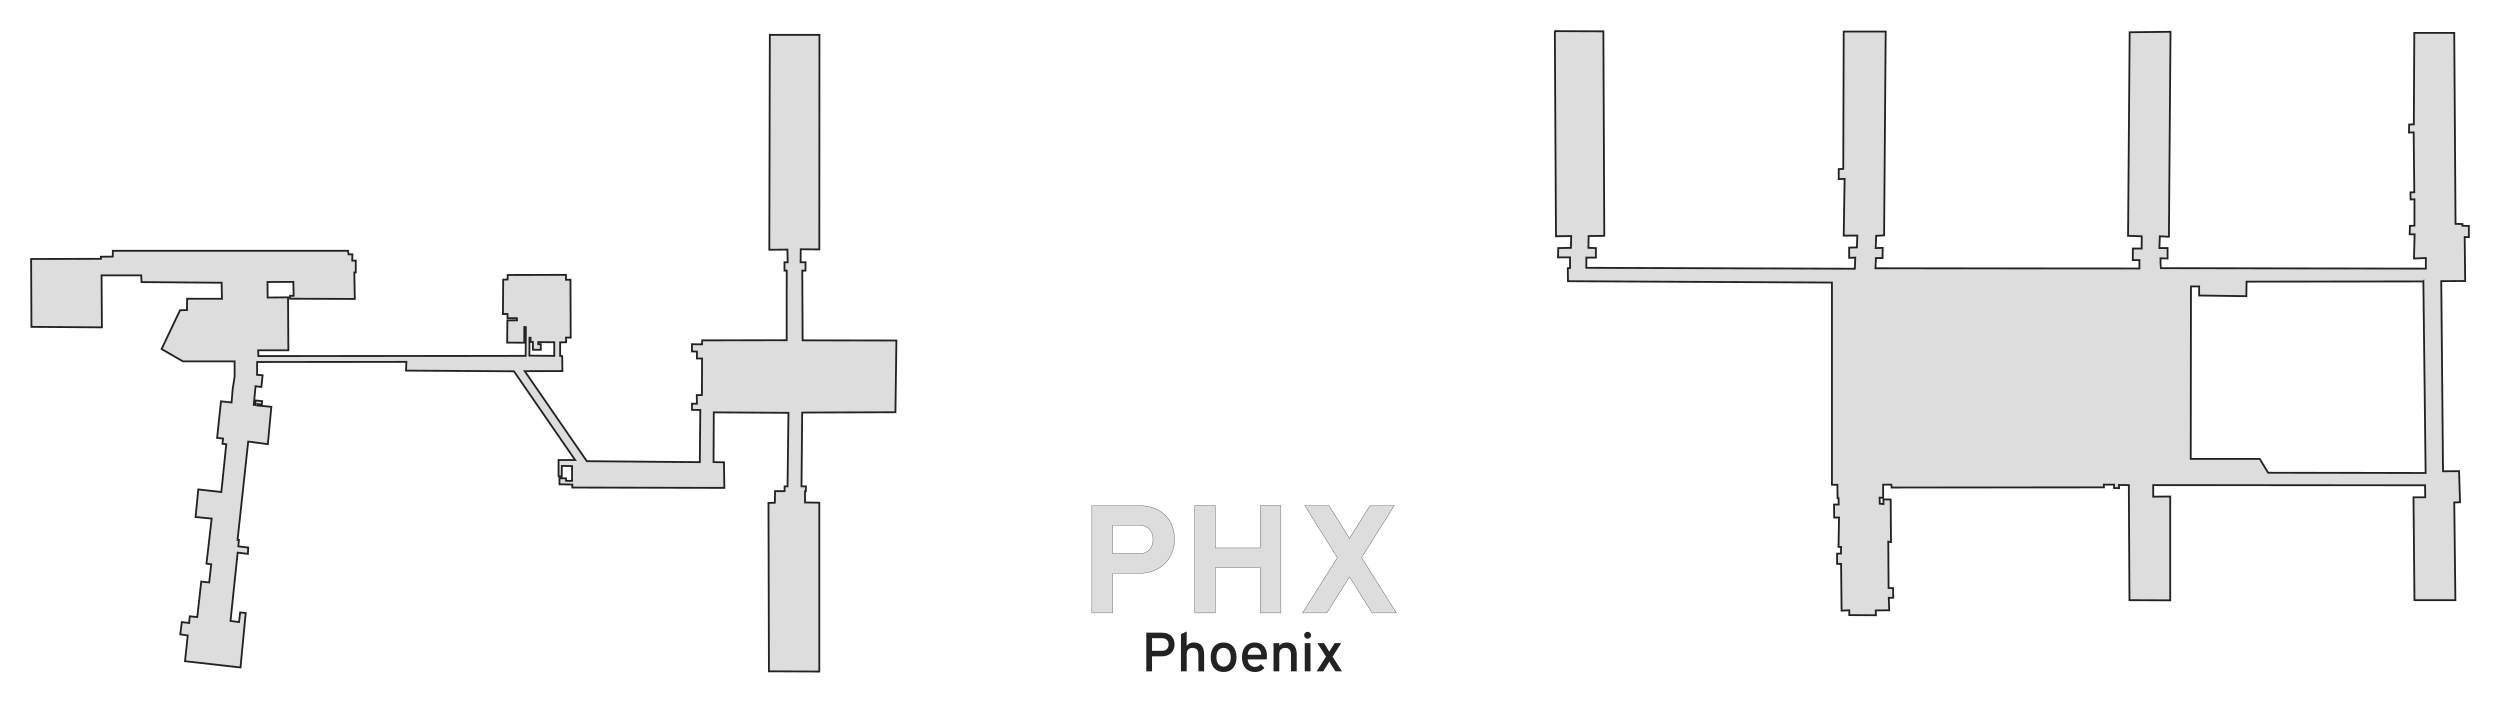 <?xml version="1.0" encoding="UTF-8" standalone="no"?>
<!-- Created with Inkscape (http://www.inkscape.org/) -->

<svg
   xmlns:dc="http://purl.org/dc/elements/1.1/"
   xmlns:cc="http://creativecommons.org/ns#"
   xmlns:rdf="http://www.w3.org/1999/02/22-rdf-syntax-ns#"
   xmlns:svg="http://www.w3.org/2000/svg"
   xmlns="http://www.w3.org/2000/svg"
   xmlns:sodipodi="http://sodipodi.sourceforge.net/DTD/sodipodi-0.dtd"
   xmlns:inkscape="http://www.inkscape.org/namespaces/inkscape"
   width="2038.433"
   height="572.937"
   viewBox="0 0 2038.433 572.937"
   id="svg2"
   version="1.1"
   inkscape:version="0.92.4 (5da689c313, 2019-01-14)"
   sodipodi:docname="PHX.svg"
   inkscape:export-filename="C:\Users\paulb\Dropbox\Projects\Terminal Silhouettes\Silhouettes\png\PHX.png"
   inkscape:export-xdpi="90"
   inkscape:export-ydpi="90">
  <defs
     id="defs4" />
  <sodipodi:namedview
     id="base"
     pagecolor="#ffffff"
     bordercolor="#666666"
     borderopacity="1.0"
     inkscape:pageopacity="1"
     inkscape:pageshadow="2"
     inkscape:zoom="0.5"
     inkscape:cx="517.40412"
     inkscape:cy="249.91854"
     inkscape:document-units="px"
     inkscape:current-layer="layer2"
     showgrid="false"
     units="px"
     fit-margin-top="25"
     fit-margin-left="25"
     fit-margin-right="25"
     fit-margin-bottom="25"
     inkscape:window-width="1920"
     inkscape:window-height="1137"
     inkscape:window-x="1912"
     inkscape:window-y="-8"
     inkscape:window-maximized="1" />
  <g
     inkscape:groupmode="layer"
     id="layer2"
     inkscape:label="Terminal"
     transform="translate(-409.227,-174.533)">
    <path
       id="path4139"
       style="fill:#dddddd;fill-opacity:1;fill-rule:evenodd;stroke:#222222;stroke-width:1.5;stroke-linecap:butt;stroke-linejoin:miter;stroke-miterlimit:4;stroke-dasharray:none;stroke-opacity:1"
       d="m 1677.001,199.901 0.925,167.281 12.398,-0.185 -0.185,9.622 -10.363,0.185 -0.185,7.587 9.807,0 0,8.697 -1.851,0.185 0.185,10.548 215.207,1.11 0,164.875 4.467,0.006 0.132,10.86 0.785,0 0.13,5.235 -3.795,0 0.132,10.598 3.925,0 -0.392,23.945 2.093,0 -0.132,5.496 -3.14,0 0,8.373 3.272,0 0.392,38.077 6.281,-0.262 0,3.925 21.72,0.13 -0.13,-3.925 10.991,-0.13 -0.393,-10.206 3.663,0 -0.13,-7.851 -3.663,-0.13 -0.262,-37.814 2.223,0.392 -0.262,-34.674 -5.888,-0.13 0,3.793 -3.008,-0.262 -0.132,-4.972 2.878,0.13 0,-10.728 6.673,0 0.262,2.355 173.111,-0.132 -0.132,-2.223 8.375,0 0,2.747 4.055,0.132 -0.13,-2.617 8.113,0.13 0.523,93.818 33.234,0.13 0,-84.658 -13.87,0.132 0,-9.421 221.654,0.132 0.132,9.813 -9.552,0 0.785,83.873 33.366,0 -0.916,-79.686 4.711,-0.13 -0.786,-25.384 -13.083,0.13 -1.44,-155.053 19.496,-0.13 -0.393,-35.852 3.403,0.132 0,-9.16 -5.235,-0.13 0,-1.44 -5.627,-0.132 -1.047,-155.707 -32.581,0 -0.392,74.582 -3.795,0.132 -0.132,6.542 3.795,-0.13 0.523,48.806 -3.14,0.132 0.132,5.757 3.14,-0.132 0,21.459 -3.663,0.262 -0.262,6.805 4.055,0 -0.523,19.758 9.683,-0.393 0,8.636 -216.159,-0.393 c -0.178,-0.636 -0.178,-8.038 -0.178,-8.038 l 5.736,0.185 0,-8.512 -6.662,0 0.37,-9.622 7.402,0.37 1.295,-167.096 -33.308,0.37 -1.295,165.985 11.103,0.37 0,9.992 -7.217,0 0,9.437 5.366,0 0,6.847 -215.207,-0.185 0.37,-8.327 5.366,0 0.185,-8.327 -5.736,0.185 0.37,-9.992 6.477,-0.37 1.295,-166.17 -34.233,0 -0.37,111.952 -3.701,0.185 0,8.142 4.811,-0.185 -0.74,46.261 11.103,0 -0.37,9.622 -6.292,0.185 0,8.327 4.996,-0.185 -0.37,9.067 -218.908,-0.74 0,-8.327 7.772,0 0,-7.772 -6.106,-0.185 0.185,-9.622 12.768,-0.185 -0.74,-166.726 -39.6,-0.185 z m 708.167,204.105 1.85,156.178 -128.421,-0.185 -6.847,-11.288 -56.254,0 0.185,-140.634 6.662,0 0,7.402 38.489,0.555 0.185,-11.843 144.15,-0.185 z m -1336.302,-15.626 0.025,6.8 1.799,-0.016 -0.033,56.771 -68.858,0.114 -0.132,3.272 -8.243,-0.13 0,5.888 4.057,0.13 0,5.627 4.187,0 -0.13,29.833 -4.188,0 0.132,7.066 -4.057,0 0,4.972 6.805,0.132 -0.393,42.524 -92.116,-0.784 -50.637,-73.405 30.716,-0.074 -0.185,-12.213 -1.665,-0.185 0,-11.01 4.811,-0.092 0,-3.793 3.793,0 -0.185,-47.186 -3.701,0 0,-3.978 -47.464,0.092 -0.092,3.701 -3.608,0.092 -0.185,28.034 3.701,0 0,3.423 7.679,0 0.092,1.758 -7.864,0.092 -0.185,18.042 13.971,0.092 0,-12.768 1.249,0.046 -0.139,23.454 -217.944,0.172 -0.132,-4.71 24.599,0 -0.262,-43.179 -16.619,0.153 -0.133,-12.67 21.062,-0.085 0.254,11.343 -2.972,-0.006 0.045,2.377 52.796,0.197 -0.392,-21.59 1.177,0 0,-9.683 -2.878,0 0.132,-5.103 -3.141,0 -0.392,-2.878 -191.821,1.4e-4 0,4.71 -9.683,0.132 0,1.702 -56.919,0.13 0.262,55.349 57.442,0.392 -0.262,-42.394 32.319,0 0.262,5.495 65.292,0.523 0.262,13.085 -28.374,-0.036 -0.169,9.233 -5.627,0.132 -15.028,31.627 17.401,10.075 42.132,0 0,12.431 -1.57,10.205 -0.915,10.861 -8.636,-0.917 -3.14,29.833 4.842,0.523 -0.523,4.253 3.14,0.392 -4.032,38.955 -18.782,-2.128 -2.221,22.483 13.138,1.295 -4.256,36.731 3.886,0.555 -1.665,14.804 -6.477,-0.74 -3.238,28.96 -6.106,-0.648 -0.555,5.459 -5.921,-0.74 -1.295,9.992 6.106,0.925 -2.221,21.003 45.243,5.089 4.256,-44.411 -4.534,-0.463 -0.925,7.864 -6.939,-0.925 5.829,-55.699 8.327,1.018 0.278,-5.181 -8.049,-0.925 0.463,-5.274 -1.11,0 8.697,-80.217 16.006,2.128 2.868,-30.44 -11.565,-1.11 0.185,-1.11 3.608,0.37 0.278,-2.776 -5.274,-0.555 -0.463,3.701 -1.11,-0.092 1.48,-15.174 4.719,0.555 1.018,-9.53 -4.534,-0.37 0.092,-10.455 121.667,-0.092 -0.278,7.124 87.989,0.555 49.87,72.353 -13.508,0 0,13.323 2.591,0.092 0.092,-8.605 8.327,0.139 0,12.074 -4.904,-0.092 0,-2.035 -5.366,0 0,4.904 10.455,0.185 0.046,2.452 123.934,0.278 -0.278,-20.864 -8.512,-0.185 0.185,-40.525 60.88,0.37 -0.74,59.955 -2.406,0 0,3.886 -7.772,0 -0.185,9.437 -5.181,0.185 0.37,137.303 41.08,0.185 0,-137.673 -11.658,-0.185 0,-9.067 0.648,-0.092 0.093,-3.978 -3.608,0 0.573,-60.17 76.022,-0.262 0.785,-58.489 -76.447,-0.147 -0.294,-56.804 2.584,-0.016 0.098,-6.82 -4.032,-0.004 0.101,-10.599 15.149,0.13 0.101,-174.942 -40.461,-5.1e-4 -0.422,175.203 14.756,-0.131 0.232,10.336 z m -207.899,61.517 0.833,0.046 0,3.423 1.943,0.046 0,6.292 6.43,0.046 -0.046,-4.58 -2.035,0 0,-1.665 13.046,0.092 0,11.103 -20.262,-0.185 z"
       inkscape:connector-curvature="0" />
  </g>
  <g
     inkscape:groupmode="layer"
     id="layer1"
     inkscape:label="Label"
     transform="translate(-9.063793e-5,-8.4975392e-5)">
    <g
       id="g4154"
       transform="translate(100,169.639)">
      <g
         style="font-style:normal;font-variant:normal;font-weight:bold;font-stretch:normal;font-size:125px;line-height:110%;font-family:Overpass;-inkscape-font-specification:'Overpass, Bold';text-align:center;letter-spacing:0px;word-spacing:0px;writing-mode:lr-tb;text-anchor:middle;fill:#dddddd;fill-opacity:1;stroke:#222222;stroke-width:0.25;stroke-linecap:butt;stroke-linejoin:miter;stroke-miterlimit:4;stroke-dasharray:none;stroke-opacity:1"
         id="text4146">
        <path
           d="m 790.296,330.126 0,-87.524 37.537,0 q 8.301,0 13.977,2.441 5.676,2.38 9.216,6.348 3.54,3.906 5.066,8.85 1.587,4.944 1.587,10.01 0,3.174 -0.732,6.47 -0.732,3.235 -2.258,6.348 -1.526,3.052 -3.906,5.737 -2.38,2.686 -5.737,4.761 -3.296,2.014 -7.629,3.174 -4.272,1.16 -9.583,1.16 l -20.63,0 0,32.227 -16.907,0 z M 828.565,281.847 q 3.235,0 5.432,-1.038 2.197,-1.038 3.54,-2.686 1.404,-1.648 2.014,-3.723 0.61,-2.075 0.61,-4.15 0,-1.892 -0.549,-3.906 -0.488,-2.075 -1.831,-3.784 -1.282,-1.709 -3.54,-2.808 -2.258,-1.099 -5.676,-1.099 l -21.362,0 0,23.193 21.362,0 z"
           style=""
           id="path4141" />
        <path
           d="m 927.564,330.126 0,-36.987 -36.621,0 0,36.987 -16.907,0 0,-87.524 16.907,0 0,34.546 36.621,0 0,-34.546 16.846,0 0,87.524 -16.846,0 z"
           style=""
           id="path4143" />
        <path
           d="m 1018.812,330.126 -18.494,-29.358 -18.494,29.358 -19.775,0 28.381,-45.105 -26.611,-42.419 19.775,0 16.724,26.794 16.785,-26.794 19.714,0 -26.611,42.419 28.381,45.105 -19.775,0 z"
           style=""
           id="path4145" />
      </g>
      <g
         style="font-style:normal;font-variant:normal;font-weight:normal;font-stretch:normal;font-size:45px;line-height:110%;font-family:Overpass;-inkscape-font-specification:'Overpass, Normal';text-align:center;letter-spacing:0px;word-spacing:0px;writing-mode:lr-tb;text-anchor:middle;fill:#222222;fill-opacity:1;stroke:none;stroke-width:1px;stroke-linecap:butt;stroke-linejoin:miter;stroke-opacity:1"
         id="text4150">
        <path
           d="m 834.659,377.748 0,-31.509 12.656,0 q 2.9,0 4.878,0.857 2,0.835 3.208,2.197 1.23,1.362 1.758,3.098 0.549,1.714 0.549,3.494 0,1.099 -0.264,2.241 -0.242,1.143 -0.769,2.219 -0.527,1.055 -1.362,2 -0.835,0.945 -2,1.648 -1.143,0.703 -2.637,1.121 -1.494,0.396 -3.362,0.396 l -7.976,0 0,12.239 -4.68,0 z m 12.92,-16.743 q 1.472,0 2.461,-0.461 1.011,-0.461 1.626,-1.187 0.637,-0.747 0.901,-1.648 0.286,-0.923 0.286,-1.824 0,-0.835 -0.242,-1.736 -0.242,-0.901 -0.835,-1.648 -0.593,-0.769 -1.626,-1.252 -1.011,-0.505 -2.571,-0.505 l -8.24,0 0,10.261 8.24,0 z"
           style=""
           id="path4148" />
        <path
           d="m 877.132,377.748 0,-13.733 q 0,-1.45 -0.352,-2.461 -0.352,-1.033 -0.967,-1.67 -0.615,-0.659 -1.45,-0.945 -0.835,-0.308 -1.824,-0.308 -1.055,0 -1.956,0.286 -0.901,0.264 -1.56,0.879 -0.659,0.615 -1.055,1.648 -0.374,1.011 -0.374,2.483 l 0,13.821 -4.68,0 0,-30.322 4.68,-2.175 0,11.711 q 1.121,-1.428 2.571,-2.087 1.45,-0.659 3.362,-0.659 1.802,0 3.318,0.527 1.516,0.505 2.615,1.67 1.121,1.165 1.736,3.032 0.615,1.868 0.615,4.57 l 0,13.733 -4.68,0 z"
           style=""
           id="path4150" />
        <path
           d="m 897.676,378.298 q -2.417,0 -4.373,-0.813 -1.934,-0.813 -3.296,-2.351 -1.362,-1.56 -2.109,-3.779 -0.725,-2.241 -0.725,-5.076 0,-2.834 0.725,-5.076 0.747,-2.241 2.109,-3.779 1.362,-1.56 3.296,-2.373 1.956,-0.835 4.373,-0.835 2.395,0 4.351,0.835 1.956,0.813 3.318,2.373 1.362,1.538 2.109,3.779 0.747,2.241 0.747,5.076 0,2.834 -0.747,5.076 -0.747,2.219 -2.109,3.779 -1.362,1.538 -3.318,2.351 -1.956,0.813 -4.351,0.813 z m 0,-4.417 q 1.34,0 2.417,-0.527 1.099,-0.527 1.846,-1.494 0.769,-0.989 1.165,-2.395 0.417,-1.406 0.417,-3.186 0,-1.78 -0.417,-3.186 -0.396,-1.428 -1.165,-2.417 -0.747,-0.989 -1.846,-1.516 -1.077,-0.527 -2.417,-0.527 -1.34,0 -2.417,0.527 -1.077,0.527 -1.846,1.516 -0.747,0.989 -1.165,2.417 -0.396,1.406 -0.396,3.186 0,1.78 0.396,3.186 0.417,1.406 1.165,2.395 0.769,0.967 1.846,1.494 1.077,0.527 2.417,0.527 z"
           style=""
           id="path4152" />
        <path
           d="m 923.121,378.298 q -2.395,0 -4.329,-0.813 -1.934,-0.835 -3.296,-2.373 -1.362,-1.56 -2.109,-3.801 -0.725,-2.241 -0.725,-5.076 0,-2.834 0.747,-5.054 0.747,-2.241 2.109,-3.779 1.384,-1.56 3.296,-2.373 1.934,-0.813 4.307,-0.813 2.043,0 3.823,0.659 1.802,0.637 3.142,1.978 1.362,1.318 2.131,3.34 0.791,2.021 0.791,4.768 0,0.747 -0.044,1.582 -0.022,0.835 -0.132,1.45 l -15.491,0 q 0.022,1.428 0.505,2.571 0.505,1.121 1.318,1.934 0.813,0.791 1.846,1.23 1.033,0.417 2.153,0.417 1.428,0 2.637,-0.593 1.23,-0.593 2.131,-1.736 l 3.054,3.142 q -1.252,1.494 -3.208,2.417 -1.956,0.923 -4.658,0.923 z m 0,-19.951 q -1.099,0 -2.109,0.33 -1.011,0.308 -1.802,1.011 -0.769,0.681 -1.274,1.802 -0.505,1.121 -0.593,2.725 l 10.986,0 q -0.044,-1.604 -0.505,-2.725 -0.461,-1.121 -1.208,-1.802 -0.747,-0.703 -1.67,-1.011 -0.901,-0.33 -1.824,-0.33 z"
           style=""
           id="path4154" />
        <path
           d="m 952.63,377.748 0,-13.733 q 0,-1.45 -0.352,-2.461 -0.352,-1.033 -0.967,-1.67 -0.615,-0.659 -1.45,-0.945 -0.835,-0.308 -1.824,-0.308 -1.055,0 -1.956,0.286 -0.901,0.264 -1.56,0.879 -0.659,0.615 -1.055,1.648 -0.374,1.011 -0.374,2.483 l 0,13.821 -4.68,0 0,-23.005 4.68,0 0,2.219 q 1.121,-1.428 2.571,-2.087 1.45,-0.659 3.362,-0.659 1.802,0 3.318,0.527 1.516,0.505 2.615,1.67 1.121,1.165 1.736,3.032 0.615,1.868 0.615,4.57 l 0,13.733 -4.68,0 z"
           style=""
           id="path4156" />
        <path
           d="m 963.858,377.748 0,-23.005 4.68,0 0,23.005 -4.68,0 z m 2.329,-26.587 q -0.593,0 -1.121,-0.22 -0.505,-0.22 -0.901,-0.593 -0.374,-0.396 -0.593,-0.901 -0.22,-0.527 -0.22,-1.121 0,-0.593 0.22,-1.099 0.22,-0.527 0.593,-0.901 0.396,-0.396 0.901,-0.615 0.527,-0.22 1.121,-0.22 0.593,0 1.099,0.22 0.527,0.22 0.901,0.615 0.396,0.374 0.615,0.901 0.22,0.505 0.22,1.099 0,0.593 -0.22,1.121 -0.22,0.505 -0.615,0.901 -0.374,0.374 -0.901,0.593 -0.505,0.22 -1.099,0.22 z"
           style=""
           id="path4158" />
        <path
           d="m 988.863,377.748 -3.823,-5.933 q -0.374,-0.571 -0.659,-1.099 -0.264,-0.549 -0.505,-0.989 -0.22,0.439 -0.527,0.989 -0.286,0.527 -0.659,1.099 l -3.823,5.933 -5.339,0 7.646,-11.975 -7.031,-11.03 5.361,0 3.186,5.01 q 0.374,0.615 0.659,1.121 0.308,0.505 0.527,0.945 0.242,-0.439 0.505,-0.967 0.286,-0.527 0.659,-1.099 l 3.186,-5.01 5.361,0 -7.053,11.03 7.69,11.975 -5.361,0 z"
           style=""
           id="path4160" />
      </g>
    </g>
  </g>
</svg>

